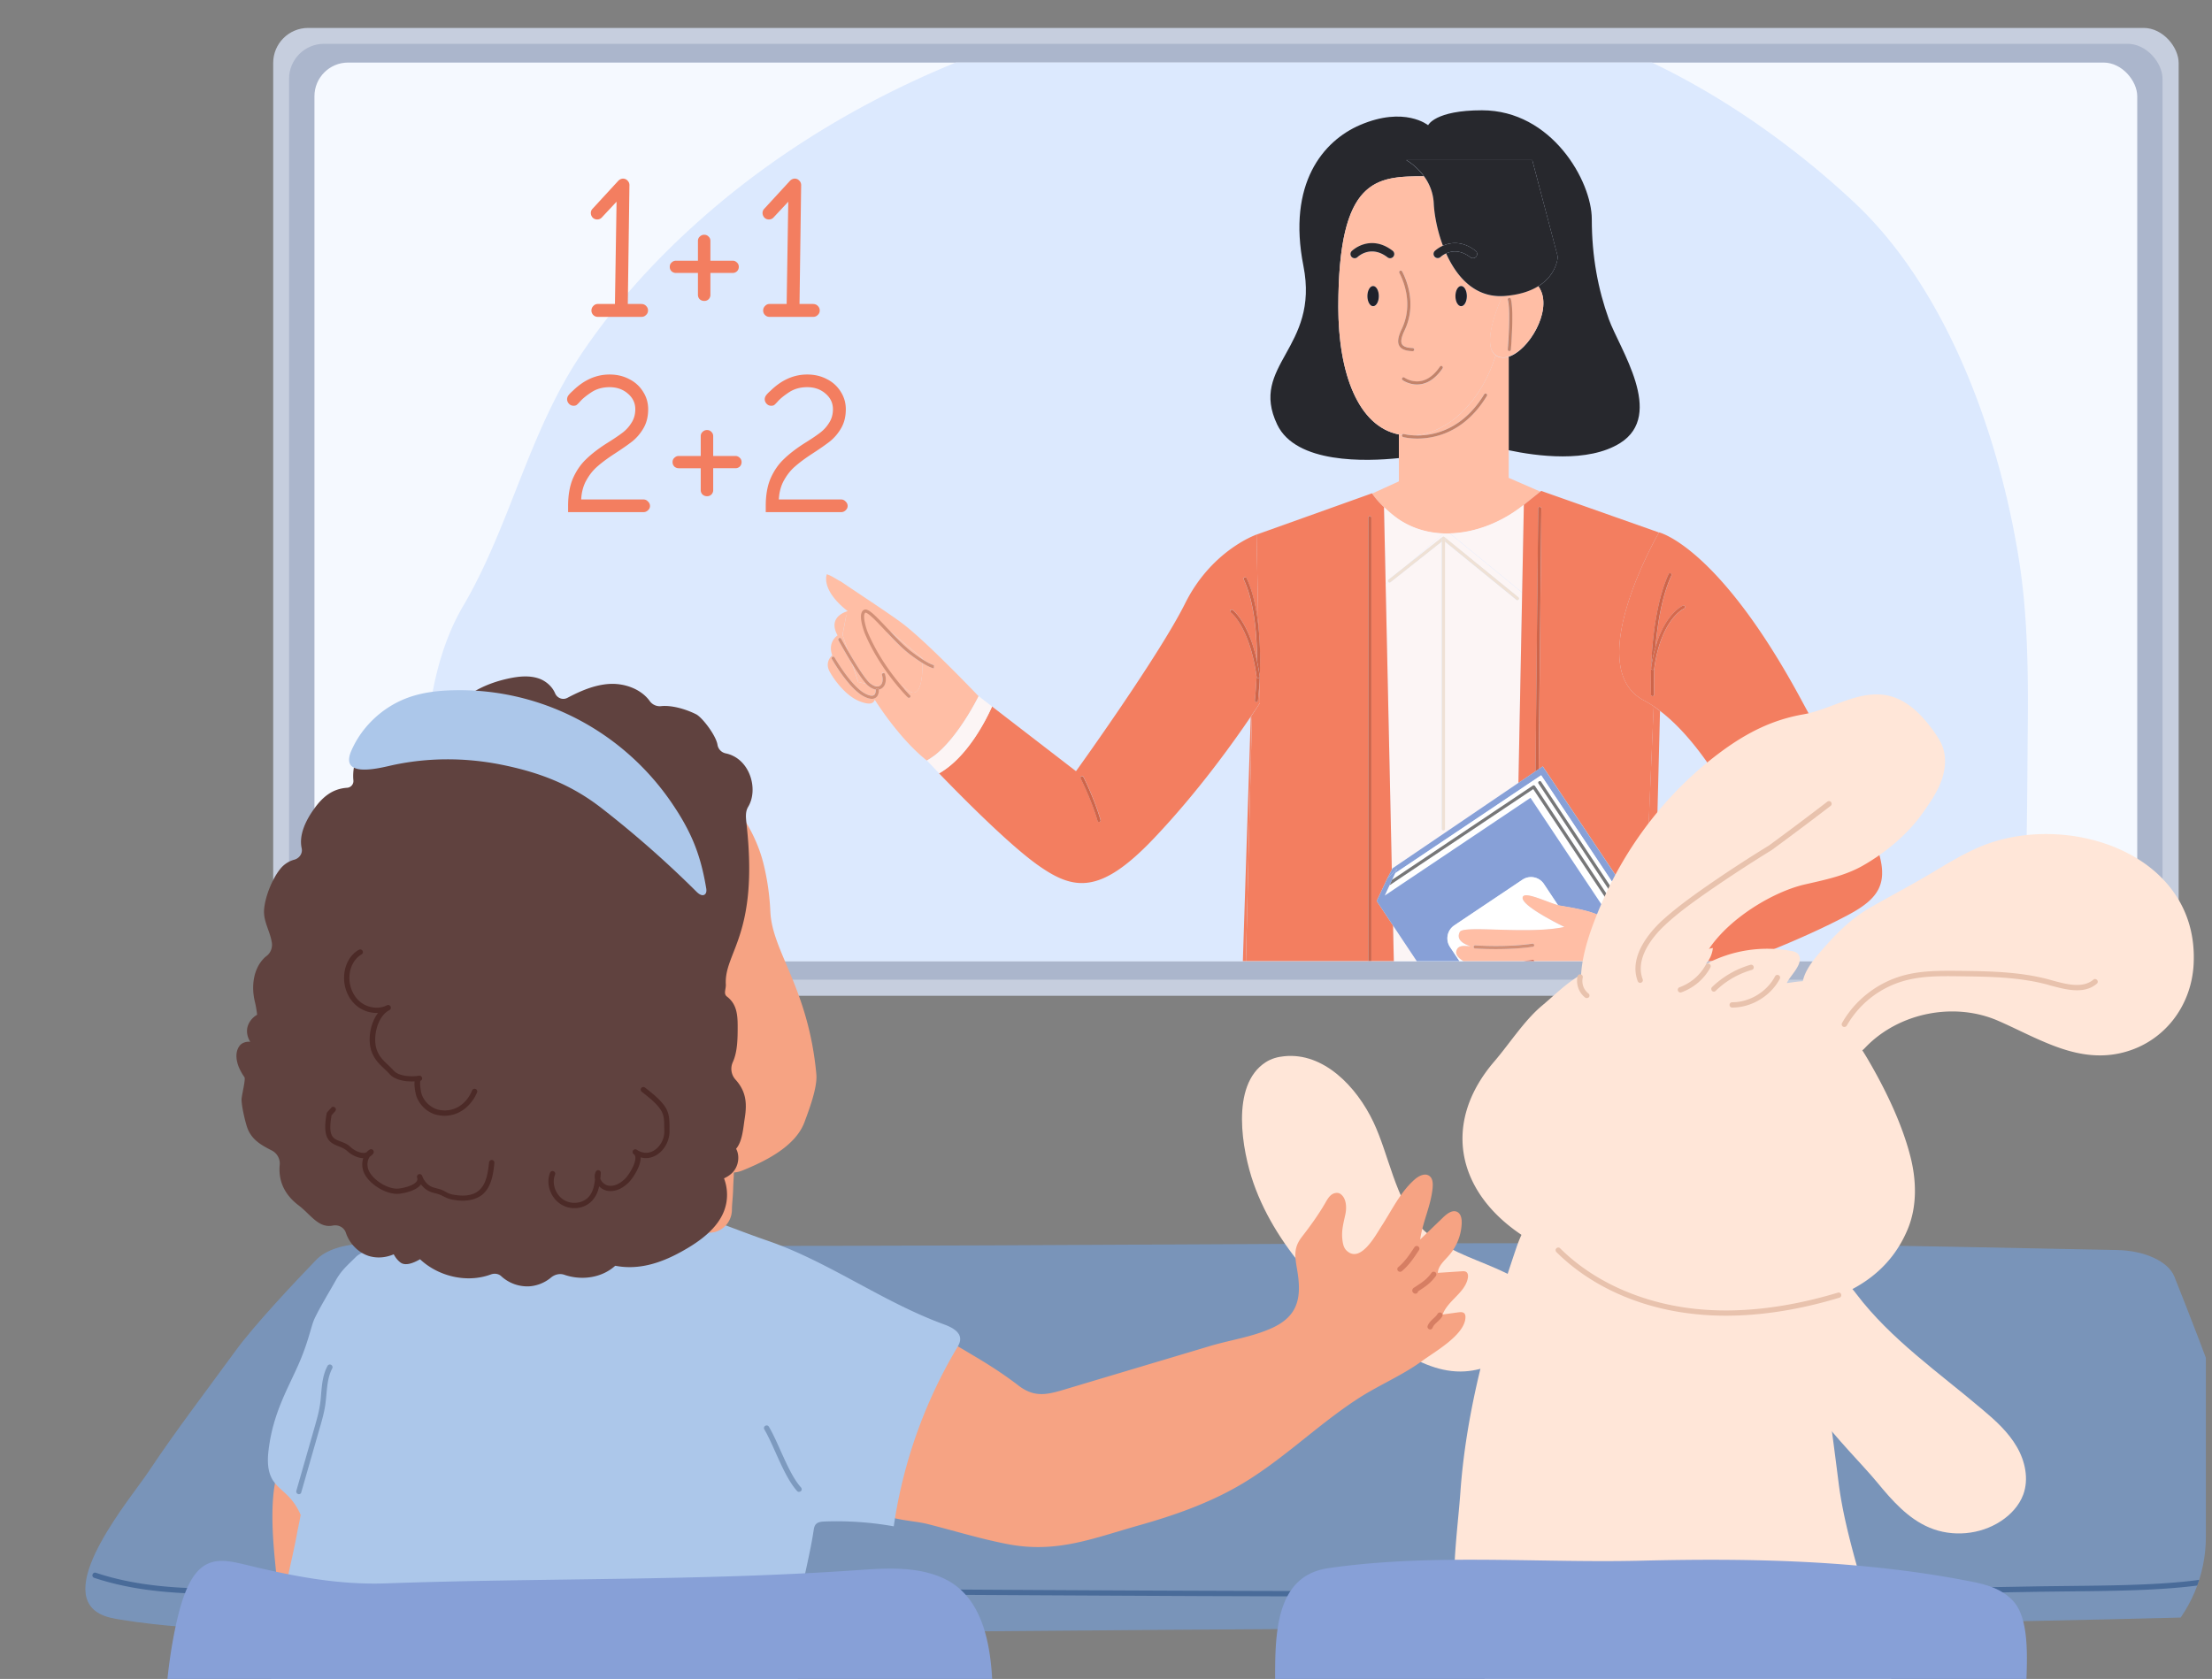 <svg width="245" height="186" fill="none" xmlns="http://www.w3.org/2000/svg"><rect width="100%" height="100%" fill="#808080" stroke="none"/><g clip-path="url(#a)"><circle cx="158.987" cy="61.557" r="47.752" fill="#fff"/><rect x="30.258" y="3.094" width="211.048" height="107.223" rx="3.877" fill="#C6CEDE"/><rect x="32.016" y="4.852" width="207.504" height="103.678" rx="3.877" fill="#ABB6CC"/><g clip-path="url(#b)"><rect x="34.828" y="6.93" width="201.892" height="99.543" rx="3.728" fill="#F5F9FF"/><path d="M194.269 13.493c-5.55-3.812-11.508-7.004-17.815-9.312-32.235-11.796-72.388-2.833-98.073 19.448-5.288 4.588-10.101 9.778-14.012 15.617-5.851 8.73-7.87 19.032-13.07 27.888-5.279 8.992-4.367 21.777-4.192 31.913.203 11.534.815 23.222 4.376 34.183 3.668 11.31 10.354 21.437 18.194 30.323 7.491 8.487 17.98 10.117 28.81 11.223a333.337 333.337 0 0 0 73.581-.67c5.259-.63 10.625-1.426 15.302-3.928 5.473-2.93 9.529-7.916 13.439-12.775 7.608-9.477 15.371-19.235 19.184-30.808 4.716-14.307 4.464-30.953 4.6-45.88.058-6.325 0-12.689-1.01-18.926-2.251-13.977-8.102-30.118-18.553-39.683a95.43 95.43 0 0 0-10.761-8.613Z" fill="#DCE9FE"/><g clip-path="url(#c)"><path d="M148.231 34.008c0-14.33 4.234-14.473 9.49-14.476-.883-1.209-1.979-1.803-1.979-1.803h13.969l2.824 10.715s-.057 1.965-2.158 3.269c.088.122.176.261.254.424 1.207 2.421-1.306 6.678-3.531 7.385v10.354c3.054.652 8.79 1.436 12.342-.79 5.022-3.151-.078-10.464-1.255-13.74-1.177-3.277-1.881-6.9-1.881-11.075 0-4.176-4.417-12.052-12.165-12.052-5.212 0-5.963 1.653-5.963 1.653s-2.611-2.142-7.553-.017c-4.062 1.749-8.063 6.474-6.257 15.614 1.806 9.14-6.051 10.976-2.905 17.566 2.08 4.359 9.842 4.094 13.478 3.714V48.13c-4.509-.89-6.71-6.766-6.71-14.123Z" fill="#27282D"/><path d="m166.484 32.803.007-.006h-.007v.007Z" fill="#D5694D"/><path d="m154.631 118.332-.2-7.656h-2.546v5.68a.173.173 0 1 1-.345 0v-5.68h-10.049a3.52 3.52 0 0 1-3.514-3.527l.686-27.938c-.043.064-.087.129-.131.197l-1.032 31.95 1.857.903 13.877 6.757c.629.305 1.41-.079 1.397-.686Z" fill="#F37E60"/><path d="M153.32 56.224c.014.01.024.023.041.037.575.546 1.211 1.066 1.755 1.412 1.461.927 3.095 1.375 4.759 1.436.237.014.47.014.71 0 2.899-.078 5.855-1.287 8.192-3.17l.003-.004 1.83-1.47-3.507-1.528V39.523c-.382.123-.754.136-1.099.02a1.178 1.178 0 0 1-.345-.176c-1.56 5.025-5.151 8.583-9 8.865a7.964 7.964 0 0 0 1.961-.16c1.62-.336 3.937-1.375 5.767-4.397a.172.172 0 1 1 .294.18c-.835 1.382-1.843 2.482-2.993 3.27a8.25 8.25 0 0 1-3.017 1.286 8.384 8.384 0 0 1-1.684.174c-.937 0-1.546-.16-1.583-.17a.174.174 0 0 1-.122-.214c0-.003.003-.01.007-.014a5.667 5.667 0 0 1-.349-.057v5.197l-2.956 1.348c.247.387.64.85 1.093 1.307l.243.242Z" fill="#FFBEA5"/><path d="M166.326 33.003s.057-.072.155-.187v-.007c-3.148.153-5.137-2.135-6.304-4.726-.375.17-.602.38-.626.404a.454.454 0 0 1-.321.133.466.466 0 0 1-.325-.794c.017-.018.355-.344.917-.595-.653-1.735-.957-3.504-1.015-4.695-.061-1.246-.531-2.244-1.082-3.005-5.256 0-9.491.146-9.491 14.477 0 7.357 2.206 13.233 6.711 14.123.115.024.23.04.348.058a.17.17 0 0 1 .206-.109c.011.003.454.119 1.164.15 3.849-.282 7.441-3.84 9-8.865-1.718-1.232.663-6.362.663-6.362Zm-4.482-1.304c.349 0 .633.5.633 1.117 0 .618-.284 1.117-.633 1.117-.348 0-.632-.5-.632-1.117 0-.618.284-1.117.632-1.117Zm-9.751 2.234c-.348 0-.632-.5-.632-1.117 0-.618.284-1.117.632-1.117.349 0 .633.5.633 1.117 0 .618-.284 1.117-.633 1.117Zm2.243-5.497a.458.458 0 0 1-.646.085c-1.84-1.419-3.264-.091-3.321-.034a.457.457 0 0 1-.322.133.47.47 0 0 1-.331-.14.466.466 0 0 1 .007-.655c.02-.02.52-.506 1.329-.747.747-.224 1.907-.281 3.199.713.2.15.237.442.085.645Zm.663 9.88c-.24-.4-.159-.995.26-1.87 1.285-2.686.247-5.246-.26-6.224a.175.175 0 0 1 .074-.234.174.174 0 0 1 .234.075c.531 1.021 1.616 3.707.267 6.532-.359.75-.45 1.252-.278 1.541.153.255.538.387 1.177.414a.173.173 0 0 1-.006.346h-.007c-.778-.03-1.241-.213-1.461-.58Zm4.779 2.509c-.687 1.008-1.485 1.595-2.368 1.748a2.75 2.75 0 0 1-.463.041 2.884 2.884 0 0 1-1.593-.485.17.17 0 0 1-.037-.241.17.17 0 0 1 .24-.038c.013.01.795.56 1.799.384.788-.14 1.505-.676 2.134-1.603a.174.174 0 0 1 .241-.044c.081.048.101.156.047.238Z" fill="#FFBEA5"/><path d="M170.631 32.112a3.023 3.023 0 0 0-.253-.425c-.849.527-2.036.948-3.687 1.083-.071.007-.142.01-.213.014l-.007.007a3.81 3.81 0 0 0-.155.187s-2.381 5.13-.66 6.362c.102.071.217.132.345.176.345.116.717.099 1.099-.02 2.226-.703 4.739-4.96 3.531-7.384Zm-3.301 6.603a.172.172 0 0 1-.172.16h-.014a.175.175 0 0 1-.159-.187c.004-.044.345-4.278.007-5.493a.173.173 0 0 1 .332-.095c.358 1.276.023 5.439.006 5.615Z" fill="#FFBEA5"/><path d="m168.175 86.737.412-21.086-8.009-6.55c-.24.014-.473.014-.71 0-.677.588-2.239 1.953-3.822 3.341l3.717-2.943c.003 0 .003-.004.007-.004.003-.003.007-.006.01-.006l.017-.01c.003-.004.007-.004.013-.007.007-.004.014-.004.021-.007.003 0 .006-.004.01-.004.01-.003.02-.003.027-.003h.003c.01 0 .021 0 .031.003.003 0 .006.004.01.004.007.003.013.003.02.007.004 0 .007.003.01.006l.017.01.01.007c.004 0 .004.004.007.004l8.192 6.678a.175.175 0 0 1-.22.271l-7.911-6.447v31.825a.174.174 0 0 1-.172.173.174.174 0 0 1-.173-.173V59.991l-5.682 4.502a.173.173 0 0 1-.244-.027l-.01-.017-.287.251.686 31.652.078-.15 13.942-9.465ZM154.305 102.516l.176 8.137h5.242l-5.418-8.137ZM168.772 55.906l-.006.004.006-.004ZM153.32 56.219l.039.035c-.013-.013-.026-.026-.039-.035Z" fill="#FCF5F5"/><path d="m153.809 64.207 2.245-1.778c1.583-1.386 3.149-2.75 3.822-3.341-1.664-.061-3.297-.51-4.758-1.436-.545-.347-1.181-.866-1.756-1.413-.013-.013-.027-.023-.04-.037a7.5 7.5 0 0 1-.024-.024l.183 8.505.287-.252a.17.17 0 0 1 .041-.224ZM168.592 65.63l.189-9.724-.003.004c-2.337 1.884-5.293 3.093-8.192 3.17l8.006 6.55Z" fill="#FCF5F5"/><path d="m183.331 99.768.532-21.009a17.406 17.406 0 0 0-.707-.509l-.119 2.784-.818 19.199c.243-.102.527-.218.839-.353.087-.03.179-.072.273-.112Z" fill="#F37E60"/><path d="M159.818 27.218c.125-.058.264-.109.412-.153.748-.224 1.908-.282 3.2.713a.462.462 0 0 1-.561.734c-1.13-.87-2.101-.707-2.696-.438 1.163 2.59 3.156 4.878 6.304 4.725h.007c.071-.003.139-.006.213-.013 1.651-.136 2.838-.553 3.687-1.083 2.1-1.304 2.158-3.27 2.158-3.27l-2.831-10.714h-13.969s1.096.594 1.979 1.802a5.494 5.494 0 0 1 1.082 3.005c.054 1.188.362 2.957 1.015 4.692Z" fill="#27282D"/><path d="m168.782 55.924-.19 9.723-.412 21.087 1.897-1.287.298-29.126c0-.095.078-.173.172-.173h.004c.094 0 .172.078.172.177l-.294 28.885.45-.306 10.491 15.671c.176-.071.47-.186.859-.346l.819-19.199.118-2.784a13.03 13.03 0 0 0-1.109-.668c-6.846-3.64 1.414-18.103 1.694-18.588l-.703-.248-11.926-4.21-.416-.15-.088.072-1.836 1.47ZM139.378 69.393c.125 1.185.176 2.332.182 3.32.007.819-.01 1.582-.04 2.255v.01c-.007.176-.017.35-.024.513l.048 2.393s-.308.485-.873 1.327l-.687 27.938a3.52 3.52 0 0 0 3.515 3.527h10.048V57.351c0-.095.078-.173.173-.173.094 0 .172.078.172.173v53.322h2.577l-.176-8.138-1.812-2.723.003-.003.774-1.643a.176.176 0 0 1 .044-.092l.332-.706.024-.051.017-.037.483-.93-.686-31.652-.183-8.505c-.074-.071-.146-.146-.22-.217-.45-.458-.842-.92-1.092-1.307l-.014-.02-3.629 1.3-9.176 3.28v.006a.046.046 0 0 0 .014-.007l.206 10.165Z" fill="#F37E60"/><path d="M170.716 56.333a.176.176 0 0 0-.172-.177h-.004a.174.174 0 0 0-.172.173l-.298 29.126.349-.237.297-28.885Z" fill="#CE654A"/><path d="m154.761 96.225-.24.516.768-.516 15.402-10.33 9.981 14.995a9.42 9.42 0 0 0 .497-.238l.19-.074-10.492-15.672-.45.306-.348.237-1.898 1.287-13.938 9.465-.077.15-.484.93 1.089-1.056Z" fill="#87A0D7"/><path d="m153.655 97.313-.022.045.022-.046ZM169.78 87.034c.037-.027.084-.034.128-.027a.18.18 0 0 1 .112.074l9.46 14.256c.149-.048.304-.099.46-.156l-9.531-14.378a.173.173 0 1 1 .287-.194l9.555 14.412a.18.18 0 0 1 .017.034c.138-.054.277-.112.416-.173l-9.981-15L155.3 96.215l-.768.516-.344.743 15.592-10.44Z" fill="#fff"/><path d="m169.826 87.422-15.927 10.66-.524 1.127 16.147-10.83 8.834 13.271c.22-.051.487-.118.778-.203l-9.308-14.025Z" fill="#fff"/><path d="m153.266 98.153.043-.09a.187.187 0 0 0-.043.09Z" fill="#D5694D"/><path d="m169.822 87.415 9.308 14.025c.111-.034.226-.068.345-.106l-9.46-14.255a.185.185 0 0 0-.112-.075.158.158 0 0 0-.128.027l-15.596 10.44-.281.604 15.924-10.66ZM170.693 86.608a.173.173 0 0 0-.24-.047.171.171 0 0 0-.048.24l9.531 14.379c.109-.041.217-.082.328-.126-.003-.014-.01-.024-.017-.034l-9.554-14.412Z" fill="#777"/><path d="M183.452 109.335c-.68.122-1.292.2-1.816.227 0 0-5.101 2.088-12.281 1.575-7.181-.512-8.043-1.575-7.827-2.166.153-.414.734-.322.734-.322s-1.008-.506-1.058-1.294c-.024-.37.294-.523.639-.577l-1.241-1.867a1.726 1.726 0 0 1 .473-2.39l7.546-5.062a1.712 1.712 0 0 1 2.381.475l1.566 2.356c.088.024.166.041.24.054 1.137.197 4.001.618 4.867 1.454 0 0 .261-.041.673-.136l-8.834-13.271-16.147 10.83.524-1.127.281-.605.345-.743.24-.516-1.079 1.052-.017.038-.023.05-.332.707-.044.091-.774 1.643-.004.004 1.813 2.723 5.419 8.138 8.699 13.07 13.207-8.178 4.194-2.597.041-.024-2.405-3.612Z" fill="#87A0D7"/><path d="M162.645 106.768s-1.529-.601-1.332-1.389c.196-.788 1.058-.513 1.569-.55 0 0-1.786-.435-1.184-1.575.406-.774 7.62.315 11.584-.55 0 0-4.589-2.207-4.63-3.192-.037-.923 2.645.435 3.92.774l-1.566-2.356a1.712 1.712 0 0 0-2.381-.475l-7.549 5.059a1.727 1.727 0 0 0-.474 2.39l1.242 1.867c.385-.061.801-.003.801-.003Z" fill="#fff"/><path d="M181.169 100.639a10.21 10.21 0 0 1-.914.411c-.111.044-.219.084-.328.125a9.263 9.263 0 0 1-.46.156 15.077 15.077 0 0 1-1.123.309c-.412.095-.673.136-.673.136-.862-.832-3.727-1.256-4.867-1.453a2.873 2.873 0 0 1-.24-.054c-1.275-.34-3.957-1.694-3.92-.774.041.984 4.63 3.191 4.63 3.191-3.964.866-11.178-.224-11.584.55-.598 1.141 1.184 1.575 1.184 1.575-.511.041-1.373-.237-1.569.55-.196.788 1.332 1.389 1.332 1.389s-.416-.058-.801.003c-.342.055-.663.207-.639.577.05.788 1.058 1.294 1.058 1.294s-.585-.092-.734.322c-.216.591.646 1.654 7.827 2.166 7.18.513 12.281-1.575 12.281-1.575l-.46-8.898Zm-17.767 4.084c.034.003 3.409.238 6.328-.19a.172.172 0 0 1 .196.146.173.173 0 0 1-.145.197c-1.407.207-2.916.261-4.113.261-1.323 0-2.273-.068-2.29-.068a.171.171 0 0 1-.159-.186.17.17 0 0 1 .183-.16Zm-.247 1.969c.04 0 3.923.065 6.575-.356a.172.172 0 0 1 .196.146.173.173 0 0 1-.145.197c-2.06.325-4.847.366-6.044.366-.362 0-.579-.003-.586-.003a.172.172 0 0 1-.169-.177c0-.098.078-.173.173-.173Zm6 2.047a.175.175 0 0 1 .183.163.175.175 0 0 1-.163.184c-.409.027-.859.037-1.322.037-2.314 0-4.999-.272-5.033-.275a.174.174 0 0 1-.156-.19.177.177 0 0 1 .19-.156c.044.006 3.883.394 6.301.237Z" fill="#FFBEA5"/><path d="M182.05 77.578a13.03 13.03 0 0 1 1.816 1.178c6.01 4.593 10.215 14.656 10.215 14.656-1.431.88-2.199 2.129-5.811 4.017a72.85 72.85 0 0 1-4.935 2.335l-.274.12.619 9.407c.186-.034.379-.075.575-.116.119-.023.24-.051.362-.078a39.012 39.012 0 0 0 2.097-.533c5.615-1.565 13.285-4.675 18.122-7.279 6.592-3.544 3.846-6.77-5.34-23.782-9.183-17.022-15.745-18.526-15.745-18.526s-.003.003-.006.013c-.281.486-8.537 14.948-1.695 18.588Zm19.847 14.082a.174.174 0 0 1 .166.18.174.174 0 0 1-.18.167c-3.294-.153-7.025 1.504-7.062 1.52a.173.173 0 0 1-.071.014.175.175 0 0 1-.159-.102c-.04-.088 0-.19.088-.23.034-.014 3.839-1.705 7.218-1.549Zm-7.448.836c.017-.024.409-.564 1.258-1.189.782-.57 2.114-1.32 4.032-1.653a.174.174 0 0 1 .058.343c-1.844.319-3.122 1.035-3.873 1.582-.812.59-1.194 1.114-1.197 1.12a.173.173 0 0 1-.244.038.18.18 0 0 1-.034-.241Zm-9.399-28.98c.088.04.125.142.085.23-1.089 2.357-1.563 5.528-1.769 7.935.456-1.586 1.058-2.625 1.552-3.266.775-1.012 1.454-1.304 1.485-1.318a.173.173 0 1 1 .135.32c-.007.003-.642.281-1.363 1.232-.669.88-1.549 2.533-1.948 5.398-.061 1.704-.014 2.879-.014 2.896a.173.173 0 0 1-.165.18h-.007a.174.174 0 0 1-.172-.166c0-.02-.082-2.13.115-4.815.182-2.481.652-5.978 1.836-8.545a.173.173 0 0 1 .23-.081Z" fill="#F37E60"/><path d="m181.188 100.649.466 8.902a13.586 13.586 0 0 0 1.816-.228l.22-.04-.619-9.408c-.311.132-.591.251-.838.353-.386.16-.68.278-.859.346l-.186.075Z" fill="#FCF5F5"/><path d="M182.977 72.139c-.2 2.682-.115 4.79-.115 4.814a.172.172 0 0 0 .172.166h.007a.174.174 0 0 0 .166-.18c0-.017-.048-1.188.013-2.896v.01a.171.171 0 0 1-.172.15h-.024a.178.178 0 0 1-.149-.197c.122-.886.291-1.657.484-2.332.206-2.407.68-5.578 1.769-7.935a.173.173 0 0 0-.085-.23.172.172 0 0 0-.23.084c-1.184 2.567-1.65 6.064-1.836 8.546Z" fill="#CE654A"/><path d="M183.025 74.201h.024a.177.177 0 0 0 .172-.15v-.01c.399-2.865 1.279-4.515 1.948-5.397.721-.951 1.356-1.233 1.363-1.233a.173.173 0 1 0-.135-.32c-.027.015-.71.306-1.485 1.318-.494.642-1.096 1.68-1.552 3.266a16.807 16.807 0 0 0-.484 2.333c-.01.091.054.18.149.193Z" fill="#D5694D"/><path d="M163.382 105.077c.016 0 .963.068 2.289.068 1.201 0 2.709-.054 4.113-.261a.172.172 0 0 0 .145-.197.172.172 0 0 0-.196-.146c-2.919.431-6.294.193-6.328.19a.174.174 0 0 0-.186.16.177.177 0 0 0 .163.186Z" fill="#D29077"/><path d="M163.161 107.044c.011 0 .227.003.586.003 1.197 0 3.984-.037 6.044-.366a.175.175 0 0 0 .145-.197.172.172 0 0 0-.196-.146c-2.652.421-6.535.36-6.572.356h-.003a.171.171 0 0 0-.173.17.175.175 0 0 0 .169.18ZM194.585 93.438a.17.17 0 0 0 .159.102.179.179 0 0 0 .071-.014c.037-.017 3.768-1.674 7.062-1.521a.171.171 0 0 0 .179-.166.172.172 0 0 0-.166-.18c-3.375-.157-7.18 1.534-7.221 1.551-.084.038-.121.143-.084.228ZM194.485 92.733a.173.173 0 0 0 .243-.037c.004-.007.386-.53 1.198-1.12.747-.547 2.029-1.264 3.872-1.583a.173.173 0 0 0 .142-.2.175.175 0 0 0-.199-.143c-1.918.333-3.251 1.083-4.032 1.654-.852.624-1.245 1.164-1.258 1.188a.167.167 0 0 0 .034.241Z" fill="#D5694D"/><path d="M108.388 77.13c0-.004 0-.004 0 0 0 0-5.76-6.068-8.506-8.115-1.532-1.144-5.212-3.541-6.724-4.58l.734 4.035c.443-.04-.145 1.071 1.153 2.45.129.135 3.48-1.06 3.616-.92 1.64 1.378 3.49 2.912 3.49 2.912s.004.045.007.12c.947.607 1.282.648 1.289.648h-.007l-.01.346c-.048 0-.372-.03-1.262-.577.017 1.25-.101 4.166-1.627 3.008-.531-.404-1.106-1.005-1.67-1.694 1.045 1.388 1.894 2.224 1.911 2.237a.173.173 0 0 1 .003.245.177.177 0 0 1-.125.054.184.184 0 0 1-.122-.048c-.02-.02-1.993-4.634-3.326-6.566l-1.269-.252c-.334.272-1.269-.395-.545 1.09-.996-.122 1.09 2.454 2.404 3.033a.172.172 0 0 1 .213.122c.193.693.05 1.297-.369 1.572a.87.87 0 0 1-.325.129.058.058 0 0 1 .004.024c.003.027.047.631-.362.896a.737.737 0 0 1-.416.115c-.264 0-.588-.105-.964-.312-1.623-.9-3.385-3.972-3.46-4.105a.173.173 0 0 1 .064-.237.172.172 0 0 1 .237.064c.017.03 1.79 3.12 3.332 3.972.476.265.832.336 1.024.21.197-.125.213-.457.207-.576 0-.017 0-.034.003-.051-.264-.041-.548-.18-.835-.414a2.036 2.036 0 0 1-.22-.21l-.89-.205-.656-1.996a61.614 61.614 0 0 1-1.532-2.634.17.17 0 0 1 .068-.235.168.168 0 0 1 .233.068c.007.014.308.564.734 1.294l-.572-1.732.442-2.336s-.093.08.13.49l-.734-4.034c-.528-.261-1.022-.641-1.577-.818 0 0-.75 1.686 2.311 4.09 0 0-2.31.545-1.123 2.686 0 0-1.136.71-.589 2.207 0 0-.903.71-.273 1.83.625 1.117 1.924 2.76 3.375 3.29 1.218.445 1.471.139 1.61-.197 0 0 2.628 4.254 5.767 6.736 0 0 .392-.241.97-.656 2.608-2.094 4.715-6.386 4.759-6.474Z" fill="#FFBEA5"/><path d="m97.184 76.028-.426-.098a.87.87 0 0 0 .426.098Z" fill="#FFBEA5"/><path d="m139.548 77.868-.047-2.394a34.344 34.344 0 0 1-.173 2.136.172.172 0 0 1-.172.152h-.02a.175.175 0 0 1-.153-.193c.004-.014.129-1.063.193-2.614-.399-2.873-1.153-4.655-1.718-5.643-.609-1.07-1.133-1.466-1.136-1.47a.174.174 0 0 1-.038-.24.17.17 0 0 1 .24-.038c.024.017.572.428 1.215 1.548.463.805 1.045 2.115 1.474 4.087V72.7c-.023-2.492-.294-5.992-1.457-8.504a.172.172 0 0 1 .084-.231.171.171 0 0 1 .23.085c.724 1.565 1.11 3.493 1.306 5.33l-.2-10.161-.013.006c-.301.11-5.05 1.895-7.898 7.619-2.946 5.904-12.088 18.591-12.088 18.591l-9.304-7.17c-.663 1.494-2.74 5.629-5.865 7.408 2.462 2.55 7.698 7.852 10.921 10.147 3.988 2.832 6.91 3.324 12.839-2.906 4.955-5.204 8.976-10.874 10.766-13.522.043-.068.091-.132.131-.197.579-.842.883-1.327.883-1.327ZM121.785 91.05c-.017.003-.034.006-.048.006a.169.169 0 0 1-.165-.125c-.694-2.38-1.861-4.672-1.871-4.696a.173.173 0 1 1 .308-.16c.01.025 1.194 2.347 1.894 4.757a.175.175 0 0 1-.118.218Z" fill="#F37E60"/><path d="M100.976 72.211c.471.353.86.625 1.177.829l-.006-.12s-1.85-1.534-3.49-2.912c.764.808 1.586 1.65 2.319 2.203ZM98.02 69.836c-.534-.567-1.038-1.107-1.444-1.473-.585-.533-.727-.49-.73-.486-.318.19-.044 1.382.24 2.126.798 1.9 1.87 3.55 2.79 4.773.565.69 1.14 1.29 1.671 1.694 1.525 1.158 1.644-1.759 1.627-3.008a17.701 17.701 0 0 1-1.397-.968c-.886-.668-1.877-1.724-2.757-2.658ZM93.767 67.984l-.439 2.335.572 1.732c.754 1.303 1.904 3.18 2.479 3.65.132.108.264.19.385.247l.427.099a.521.521 0 0 0 .27-.085c.284-.187.372-.656.227-1.189a.176.176 0 0 1 .081-.197 2.959 2.959 0 0 0-.102-.145c-.72-.978-2.783-4.71-3.625-6.247-.227-.411-.275-.2-.275-.2ZM95.062 75.554l.89.204c-.426-.458-1.005-1.327-1.546-2.203l.656 2Z" fill="#FFBEA5"/><path d="m109.886 78.27-1.485-1.145c-.044.088-2.151 4.38-4.758 6.474a6.513 6.513 0 0 1-.971.655s.517.55 1.349 1.42c3.129-1.78 5.202-5.911 5.865-7.405Z" fill="#FCF5F5"/><path d="M139.529 74.929v.03c.03-.672.047-1.436.04-2.254a34.937 34.937 0 0 0-.183-3.32c-.196-1.84-.581-3.769-1.305-5.33a.172.172 0 0 0-.23-.085.173.173 0 0 0-.085.23c1.164 2.516 1.434 6.013 1.458 8.505 0 .17.004.336 0 .499.115.526.217 1.1.305 1.725ZM139.378 75.135h-.024a.176.176 0 0 1-.172-.15c0-.006 0-.01-.004-.016-.067 1.551-.193 2.6-.193 2.614a.176.176 0 0 0 .153.193h.02a.175.175 0 0 0 .172-.152c0-.014.102-.85.173-2.136.01-.163.017-.336.024-.513a.174.174 0 0 1-.149.16Z" fill="#CE654A"/><path d="M139.353 75.138h.024a.172.172 0 0 0 .148-.156v-.04a23.372 23.372 0 0 0-.304-1.725c-.426-1.97-1.011-3.283-1.475-4.088-.642-1.12-1.194-1.53-1.214-1.548a.168.168 0 0 0-.24.037.17.17 0 0 0 .037.242c.007.003.528.4 1.137 1.47.561.987 1.319 2.77 1.718 5.642 0 .007 0 .01.003.017.007.085.081.15.166.15Z" fill="#CE654A"/><path d="M95.45 69.067a7.812 7.812 0 0 0 .319 1.066c.632 1.51 1.437 2.865 2.205 3.979 1.333 1.928 2.554 3.13 2.574 3.15a.168.168 0 0 0 .122.048.169.169 0 0 0 .125-.055.173.173 0 0 0-.004-.244c-.017-.017-.862-.849-1.91-2.237-.92-1.222-1.993-2.873-2.79-4.774-.285-.747-.559-1.935-.241-2.125.007-.003.145-.044.73.486.406.37.91.906 1.445 1.473.876.93 1.87 1.99 2.753 2.655.571.434 1.031.743 1.397.967.886.547 1.214.578 1.261.578l.01-.347h.007c-.003 0-.338-.04-1.288-.648a19.674 19.674 0 0 1-1.177-.829c-.734-.553-1.556-1.395-2.32-2.203l-.393-.414c-1.299-1.379-2.009-2.112-2.456-2.068a.348.348 0 0 0-.152.048c-.318.197-.389.682-.216 1.494ZM97.69 74.778c.148.537.06 1.002-.227 1.189a.541.541 0 0 1-.271.085.91.91 0 0 1-.426-.099 1.925 1.925 0 0 1-.386-.248c-.578-.468-1.725-2.349-2.479-3.65-.423-.73-.724-1.28-.734-1.293a.17.17 0 0 0-.233-.068.171.171 0 0 0-.068.235c.05.095.754 1.374 1.532 2.634.541.876 1.12 1.742 1.546 2.203.078.085.152.157.22.21.284.232.571.371.835.415a.17.17 0 0 1 .152-.132.173.173 0 0 1 .183.132.892.892 0 0 0 .325-.129c.42-.275.561-.88.368-1.572a.177.177 0 0 0-.213-.122.204.204 0 0 0-.04.017.167.167 0 0 0-.085.194Z" fill="#D29077"/><path d="M97.152 76.252a.166.166 0 0 0-.152.133.13.13 0 0 0-.004.05c.01.12-.01.452-.206.578-.193.125-.548.054-1.025-.21-1.542-.853-3.314-3.942-3.331-3.973a.172.172 0 0 0-.237-.064.173.173 0 0 0-.064.237c.074.13 1.836 3.205 3.466 4.105.376.207.7.312.964.312a.73.73 0 0 0 .416-.115c.41-.265.362-.87.362-.897 0-.01-.003-.017-.003-.023-.024-.082-.098-.143-.186-.133Z" fill="#D29077"/><path d="M119.999 86.086a.173.173 0 1 0-.308.16c.01.024 1.177 2.315 1.871 4.695a.176.176 0 0 0 .165.126.173.173 0 0 0 .166-.22c-.7-2.411-1.881-4.737-1.894-4.76ZM151.892 57.353a.174.174 0 0 0-.173-.173.174.174 0 0 0-.172.173v59.002c0 .095.078.173.172.173a.174.174 0 0 0 .173-.173V57.353Z" fill="#CE654A"/><path d="M159.875 59.453c.01 0 .02 0 .03.003-.007-.003-.017-.003-.03-.003ZM159.914 59.469c.007.003.014.003.02.007a.043.043 0 0 0-.02-.007ZM159.812 59.46c.007-.004.014-.004.021-.007-.007.003-.014.007-.021.007ZM160.052 59.635v.363l7.911 6.447c.03.027.071.038.108.038.051 0 .102-.02.136-.065a.177.177 0 0 0-.024-.244l-8.192-6.678c-.003-.004-.003-.004-.007-.004a.185.185 0 0 1 .068.143ZM159.844 59.456c.009-.003.019-.003.025-.003-.009 0-.016 0-.025.003ZM159.781 59.479l.017-.01-.017.01ZM153.76 64.445c.003.007.007.01.01.018a.171.171 0 0 0 .243.027l5.683-4.502v-.357c0-.057.027-.108.071-.139-.004 0-.004.004-.007.004l-3.717 2.943-2.246 1.78a.177.177 0 0 0-.037.227Z" fill="#EFE1D5"/><path d="M159.703 59.63V91.82c0 .095.078.173.173.173a.174.174 0 0 0 .172-.173V59.63a.167.167 0 0 0-.071-.14c-.003-.003-.007-.006-.01-.006l-.017-.01c-.003-.004-.007-.004-.01-.007-.007-.004-.014-.004-.02-.007-.004 0-.007-.004-.011-.004-.01-.003-.02-.003-.03-.003h-.003c-.011 0-.021 0-.027.003-.004 0-.007.004-.011.004a.052.052 0 0 0-.02.007c-.003 0-.007.003-.013.007l-.017.01c-.004.003-.007.003-.01.006a.161.161 0 0 0-.075.14Z" fill="#EFE1D5"/><path d="M155.294 48.19c0 .003-.004.01-.007.013a.177.177 0 0 0 .122.214c.037.01.646.17 1.582.17.484 0 1.059-.045 1.685-.174a8.257 8.257 0 0 0 3.017-1.286c1.15-.788 2.158-1.888 2.993-3.27a.171.171 0 0 0-.058-.237.17.17 0 0 0-.236.057c-1.827 3.022-4.143 4.057-5.767 4.397a7.977 7.977 0 0 1-1.962.16 5.966 5.966 0 0 1-1.163-.15.165.165 0 0 0-.206.105ZM167.126 33a.173.173 0 0 0-.119.213c.342 1.215-.003 5.45-.007 5.493a.175.175 0 0 0 .159.187h.014a.172.172 0 0 0 .172-.16c.014-.176.352-4.338-.006-5.615a.172.172 0 0 0-.213-.119Z" fill="#C3836A"/><path d="M161.836 33.921c.348 0 .632-.499.632-1.117 0-.617-.284-1.117-.632-1.117-.349 0-.633.5-.633 1.117 0 .618.284 1.117.633 1.117ZM152.086 33.921c.349 0 .632-.5.632-1.117 0-.616-.283-1.117-.632-1.117-.35 0-.633.5-.633 1.117s.283 1.117.633 1.117Z" fill="#1F212B"/><path d="M159.728 40.57a.173.173 0 0 0-.24.044c-.632.923-1.349 1.463-2.134 1.602-1.005.177-1.786-.373-1.799-.383a.173.173 0 0 0-.241.037.173.173 0 0 0 .038.24c.03.025.679.486 1.593.486.148 0 .301-.013.463-.04.883-.153 1.681-.74 2.368-1.749a.174.174 0 0 0-.048-.237Z" fill="#C3836A"/><path d="M154.246 27.779c-1.289-.995-2.452-.937-3.2-.713a3.478 3.478 0 0 0-1.329.747.464.464 0 0 0 .325.794.46.46 0 0 0 .321-.132c.061-.058 1.482-1.385 3.322.034.203.156.49.119.646-.085a.458.458 0 0 0-.085-.645ZM162.872 28.512a.462.462 0 0 0 .562-.733c-1.289-.995-2.453-.937-3.2-.713a3.939 3.939 0 0 0-.413.153 3.379 3.379 0 0 0-.916.594.463.463 0 0 0 .646.662c.023-.024.25-.235.625-.404.596-.268 1.566-.431 2.696.441Z" fill="#27282D"/><path d="M156.461 38.904a.173.173 0 0 0 .007-.346c-.639-.024-1.025-.16-1.177-.414-.173-.289-.081-.791.277-1.541 1.353-2.828.264-5.51-.267-6.532a.173.173 0 1 0-.308.16c.507.977 1.546 3.537.261 6.222-.42.876-.501 1.47-.261 1.87.22.368.683.55 1.458.581h.01Z" fill="#C3836A"/></g><path d="M66.21 35.102a.677.677 0 0 1-.498-.204.677.677 0 0 1-.204-.498c0-.196.068-.362.204-.497a.644.644 0 0 1 .498-.227h1.9l.18-11.332-1.628 1.742a.669.669 0 0 1-.52.226.677.677 0 0 1-.498-.204.755.755 0 0 1-.203-.52c0-.18.067-.34.203-.475l2.85-3.099a.86.86 0 0 1 .227-.158.713.713 0 0 1 .27-.068c.212 0 .385.075.521.226a.677.677 0 0 1 .204.498l-.181 13.164h1.493c.226 0 .407.076.543.227a.677.677 0 0 1 .203.497.644.644 0 0 1-.226.498.651.651 0 0 1-.475.204H66.21Zm11.796-1.765a.723.723 0 0 1-.498-.18.677.677 0 0 1-.204-.498v-2.42h-2.42a.723.723 0 0 1-.498-.182.677.677 0 0 1-.203-.497c0-.196.068-.355.203-.475a.677.677 0 0 1 .498-.204h2.42v-2.194c0-.196.068-.354.204-.475a.677.677 0 0 1 .498-.203c.195 0 .354.067.475.203.135.12.203.28.203.475v2.194h2.466c.18 0 .339.068.475.204.135.12.203.279.203.475a.677.677 0 0 1-.203.497.693.693 0 0 1-.475.181h-2.466v2.42a.677.677 0 0 1-.203.498.643.643 0 0 1-.475.181Zm7.223 1.765a.677.677 0 0 1-.498-.204.677.677 0 0 1-.203-.498c0-.196.067-.362.203-.497a.644.644 0 0 1 .498-.227h1.9l.18-11.332-1.628 1.742a.669.669 0 0 1-.52.226.677.677 0 0 1-.498-.204.755.755 0 0 1-.203-.52c0-.18.068-.34.203-.475l2.85-3.099a.86.86 0 0 1 .227-.158.713.713 0 0 1 .27-.068c.212 0 .385.075.521.226a.677.677 0 0 1 .204.498l-.181 13.164h1.493c.226 0 .407.076.543.227a.677.677 0 0 1 .203.497.644.644 0 0 1-.226.498.651.651 0 0 1-.475.204h-4.863ZM62.923 56.056c0-1.207.181-2.232.543-3.076.377-.845.86-1.546 1.448-2.104.588-.573 1.327-1.146 2.217-1.72.799-.497 1.394-.896 1.787-1.198a3.975 3.975 0 0 0 1.017-1.108c.287-.438.43-.943.43-1.516 0-.694-.279-1.274-.837-1.742-.543-.467-1.214-.7-2.013-.7-.769 0-1.44.188-2.013.565-.573.377-.995.724-1.267 1.04-.15.166-.271.287-.362.362-.075.06-.188.09-.339.09a.669.669 0 0 1-.52-.226.728.728 0 0 1-.204-.497.73.73 0 0 1 .136-.407c.09-.136.264-.317.52-.543 1.222-1.192 2.571-1.787 4.05-1.787.813 0 1.545.173 2.193.52a3.732 3.732 0 0 1 1.516 1.38c.377.588.565 1.236.565 1.945 0 .814-.173 1.516-.52 2.104a5.197 5.197 0 0 1-1.221 1.447c-.483.377-1.154.845-2.014 1.403-.739.482-1.35.935-1.832 1.357-.482.407-.897.92-1.244 1.538-.347.603-.543 1.32-.588 2.149h6.899c.196 0 .362.075.498.226.15.136.226.302.226.498 0 .18-.076.34-.226.475a.677.677 0 0 1-.498.203h-8.347v-.678Zm15.392-1.086a.722.722 0 0 1-.498-.18.677.677 0 0 1-.204-.498v-2.42h-2.42a.722.722 0 0 1-.498-.182.677.677 0 0 1-.203-.497c0-.196.068-.355.203-.475a.677.677 0 0 1 .498-.204h2.42V48.32c0-.196.068-.355.204-.475a.677.677 0 0 1 .498-.204c.196 0 .354.068.475.204.135.12.203.279.203.475v2.194h2.466c.18 0 .339.068.475.204.135.12.203.279.203.475a.677.677 0 0 1-.203.497.692.692 0 0 1-.475.181h-2.466v2.42a.677.677 0 0 1-.203.498.642.642 0 0 1-.475.181Zm6.499 1.086c0-1.207.18-2.232.543-3.076.377-.845.86-1.546 1.448-2.104.588-.573 1.326-1.146 2.216-1.72.8-.497 1.395-.896 1.787-1.198a3.973 3.973 0 0 0 1.018-1.108c.287-.438.43-.943.43-1.516 0-.694-.28-1.274-.837-1.742-.543-.467-1.214-.7-2.013-.7-.77 0-1.44.188-2.013.565-.573.377-.996.724-1.267 1.04-.15.166-.272.287-.362.362-.075.06-.188.09-.34.09a.669.669 0 0 1-.52-.226.728.728 0 0 1-.203-.497.73.73 0 0 1 .136-.407c.09-.136.263-.317.52-.543 1.221-1.192 2.57-1.787 4.049-1.787.814 0 1.545.173 2.194.52a3.732 3.732 0 0 1 1.515 1.38c.377.588.566 1.236.566 1.945 0 .814-.174 1.516-.52 2.104a5.198 5.198 0 0 1-1.222 1.447c-.482.377-1.153.845-2.013 1.403-.739.482-1.35.935-1.832 1.357-.483.407-.897.92-1.244 1.538-.347.603-.543 1.32-.588 2.149h6.899c.196 0 .361.075.497.226.151.136.226.302.226.498 0 .18-.075.34-.226.475a.677.677 0 0 1-.497.203h-8.347v-.678Z" fill="#F37E60"/></g><path d="M26.105 149.623c2.047-2.809 6.461-7.504 8.909-10.045 1.043-1.097 3.09-1.766 5.31-1.766 4.334.013 11.517.053 15.302.08 47.913.468 95.733-.495 143.633-.04 8.373.08 26.364.441 35.246.629 3.063.067 5.658 1.27 6.326 2.942 2.796 6.996 9.832 25.134 11.357 33.494.08.428 0 4.013-10.072 4.267-45.64 1.177-84.43 1.097-130.123 1.512-15.663.133-31.34.281-47.003.227-7.906-.027-15.824-.094-23.73-.227-9.242-.161-18.74.214-27.848-1.258-.83-.133-1.673-.281-2.382-.669-5.082-2.755 3.585-12.961 5.418-15.73 3.036-4.561 6.407-8.962 9.657-13.416Z" fill="#7994B9"/><path d="M158.979 176.871c-9.216 0-17.87-.026-25.762-.053a25345.25 25345.25 0 0 1-35.834-.187c-4.669-.027-9.417-.081-14.018-.134l-3.639-.04c-2.167-.027-4.387.026-6.527.08-2.85.067-5.779.134-8.721.027-9.364-.335-18.874-.335-27.823-.295-1.966.014-4.013.081-6.006.148-6.821.24-13.87.494-20.21-1.619a.289.289 0 0 1-.188-.374.29.29 0 0 1 .374-.188c6.234 2.087 13.23 1.833 19.998 1.592 1.993-.067 4.053-.147 6.019-.147 8.948-.04 18.472-.054 27.849.294 2.916.107 5.845.04 8.68-.027 2.141-.053 4.361-.107 6.555-.08l3.639.04c4.588.054 9.35.107 14.018.134 11.383.067 23.528.147 35.834.187 25.441.094 58.989.134 92.857-.495l3.411-.04c7.718-.08 17.322-.174 20.559-2.688a.296.296 0 0 1 .414.053c.094.134.081.308-.053.415-3.398 2.648-13.109 2.742-20.92 2.822l-3.411.04c-23.368.428-46.589.535-67.095.535Z" fill="#496B99"/><path d="M207.946 164.26c1.632 1.98 3.398 3.987 5.765 4.976 2.542 1.07 5.605.79 7.906-.722 1.083-.709 2.019-1.712 2.474-2.929.642-1.739.214-3.732-.722-5.324-.936-1.605-2.327-2.876-3.745-4.066-4.842-4.12-10.193-7.799-14.032-12.868-.254-.335-.508-.682-.869-.896-1.017-.616-2.301.093-3.277.776-1.378.963-2.836 2.033-3.344 3.638-1.927 5.912 6.554 13.416 9.844 17.415Z" fill="#FFE6D8"/><path d="M200.931 144.903c.281.883.401 1.805.521 2.715.723 5.524 1.485 11.049 2.181 16.573.401 3.197 1.203 6.3 2.059 9.39 1.365 4.896 6.341 13.43 2.208 17.723-1.846 1.913-4.468 2.849-7.05 3.451-12.092 2.796-25.08-.882-35.312-7.905-6.287-4.307-4.281-14.54-3.786-21.549.656-9.229 3.21-18.258 6.166-26.979.723-2.127 1.659-3.812 3.639-4.869 1.979-1.044 4.253-1.431 6.501-1.472 8.105-.147 14.62 3.037 20.05 8.748 1.044 1.097 2.074 2.261 2.649 3.665.067.174.12.348.174.509ZM190.75 83.186c2.836-2.073 5.631-3.465 9.015-4.053 3.037-.535 6.086-2.729 9.283-2.087 2.247.455 3.946 2.274 5.257 4.147.334.481.656.976.856 1.538.455 1.23.294 2.635-.174 3.866-.468 1.23-1.23 2.327-1.979 3.397-1.672 2.408-4.2 4.508-6.769 5.953-1.939 1.083-4.16 1.538-6.34 2.033-4.026.936-9.55 4.521-11.316 8.4-.214.455-.361.95-.656 1.351-.214.308-.508.562-.789.803a51.917 51.917 0 0 1-2.621 2.18c-2.435 1.859-6.648 4.187-8.708.722-1.779-2.983.254-8.239 1.471-11.102 2.863-6.768 7.531-12.788 13.47-17.148ZM226.323 115.388c-1.672-.709-3.317-1.565-4.976-2.288-4.869-2.14-11.022-.923-14.713 2.916-.201.214-.415.442-.709.509-.482.107-.923-.255-1.271-.602-.95-.937-1.899-1.86-2.849-2.796-.99-.976-2.033-2.06-2.18-3.451-.161-1.618.976-3.036 2.033-4.267 1.725-1.993 3.357-3.665 5.658-4.962 2.274-1.298 4.601-2.515 6.848-3.866 1.699-1.017 3.398-2.047 5.23-2.81 9.645-3.985 24.238.803 23.569 13.083-.254 4.641-3.29 8.601-7.838 9.751-3.13.789-6.006-.013-8.802-1.217Z" fill="#FFE6D8"/><path d="M165.521 117.576c-5.818 6.755-4.226 14.433 3.077 19.275 1.645 1.097 19.088 11.998 20.412 8.962 2.006.12 4.026-.081 6.019-.308 6.621-.736 13.443-2.555 16.265-9.323 1.07-2.568.977-5.498.268-8.186-.937-3.612-2.756-7.344-4.628-10.554-1.311-2.261-2.916-4.213-4.441-6.314-.147-.2-.294-.401-.348-.642-.067-.254-.04-.535-.12-.789-.174-.562-.83-.829-1.418-.936-.937-.161-1.793.04-2.702.147.334-.789 1.872-2.113 1.337-3.09-.173-.321-.561-.428-.909-.481a14.512 14.512 0 0 0-9.404 1.471 3.212 3.212 0 0 0 .79-1.792c-1.552.334-3.104.682-4.655 1.016-1.699.375-3.398.736-5.137.896-1.096.094-2.207.107-3.263.402-2.288.642-4.107 2.608-5.872 4.079-1.953 1.632-3.599 4.214-5.271 6.167Z" fill="#FFE6D8"/><path d="M191.14 145.757c-1.31 0-2.595-.08-3.839-.227-5.898-.696-11.195-3.117-14.914-6.822-.12-.12-.12-.308 0-.415.121-.12.308-.12.415 0 3.638 3.612 8.815 5.966 14.58 6.662 4.909.588 10.353 0 16.185-1.753a.279.279 0 0 1 .361.201c.04.161-.04.321-.201.361-4.427 1.338-8.654 1.993-12.587 1.993Z" fill="#E8C2AD"/><path d="M159.556 137.706c2.501 1.539 5.645 2.395 8.079 3.759 1.378.776 2.796 1.859 3.037 3.424.267 1.712-.963 3.291-2.301 4.401-1.873 1.538-4.187 2.649-6.608 2.649-2.608.013-5.043-1.231-7.236-2.636-6.581-4.213-13.069-10.741-15.69-18.231-1.244-3.558-2.609-10.862 1.364-13.403.602-.388 1.311-.589 2.033-.655 4.361-.455 8.026 3.357 9.898 7.316 1.699 3.598 2.408 8.467 5.11 11.49.655.736 1.445 1.351 2.314 1.886Z" fill="#FFE6D8"/><path d="M181.677 108.888a.302.302 0 0 1-.281-.187c-1.07-2.823 1.498-5.592 2.635-6.662 1.458-1.337 3.09-2.528 4.628-3.611a146.828 146.828 0 0 1 7.25-4.749 354.68 354.68 0 0 0 6.487-4.869c.134-.093.321-.08.415.054.094.134.08.32-.053.414a380.046 380.046 0 0 1-6.528 4.896 156.472 156.472 0 0 0-7.236 4.735c-1.525 1.07-3.144 2.234-4.562 3.558-1.056.977-3.424 3.532-2.488 6.02a.286.286 0 0 1-.174.374c-.013.013-.053.027-.093.027ZM204.279 113.773a.316.316 0 0 1-.147-.04.291.291 0 0 1-.107-.402c1.431-2.528 3.866-4.427 6.661-5.23 2.1-.602 4.281-.562 6.394-.548 3.264.04 6.648.093 9.885.963l.281.08c1.605.442 3.424.936 4.615-.067a.285.285 0 0 1 .414.04.285.285 0 0 1-.04.415c-1.418 1.191-3.397.655-5.15.187l-.267-.08c-3.17-.856-6.514-.896-9.751-.936-2.074-.027-4.214-.054-6.22.521a10.6 10.6 0 0 0-6.3 4.95.346.346 0 0 1-.268.147ZM191.857 111.622a.297.297 0 0 1-.295-.294c0-.161.134-.294.295-.294 1.939 0 3.852-1.164 4.748-2.876a.293.293 0 0 1 .402-.121c.147.081.2.254.12.402-1.003 1.899-3.117 3.183-5.27 3.183ZM189.832 109.855a.264.264 0 0 1-.214-.094c-.107-.12-.107-.308.013-.415a10.222 10.222 0 0 1 4.24-2.461c.161-.04.321.04.361.201.041.16-.04.321-.2.361a9.579 9.579 0 0 0-4 2.314.256.256 0 0 1-.2.094ZM186.126 109.95a.298.298 0 0 1-.107-.576 5.432 5.432 0 0 0 2.902-2.474.293.293 0 0 1 .402-.121c.147.081.2.255.12.402a5.94 5.94 0 0 1-3.224 2.755c-.026.014-.067.014-.093.014ZM175.745 110.568a.268.268 0 0 1-.174-.053 2.368 2.368 0 0 1-.843-2.354.295.295 0 0 1 .361-.214c.161.04.255.2.214.361a1.758 1.758 0 0 0 .629 1.752.285.285 0 0 1 .054.415.39.39 0 0 1-.241.093Z" fill="#E8C2AD"/><path d="M111.632 171.066c-3.01-.575-5.939-1.485-8.908-2.234-2.06-.522-5.766-.361-6.635-2.729-.334-.923-.294-1.926-.24-2.916.294-4.588.99-9.376 3.771-13.041.709-.937 1.632-1.819 2.796-2.007 1.752-.281 3.772 1.07 5.217 1.926 1.779 1.044 3.518 2.154 5.149 3.411 1.98 1.539 3.505.937 5.846.241 5.136-1.538 10.259-3.063 15.396-4.601 2.287-.682 4.695-1.003 6.888-2.007 2.876-1.324 3.277-3.37 2.769-6.38-.254-1.512-.441-2.461.495-3.678.95-1.231 1.859-2.475 2.635-3.826.174-.308.361-.629.642-.856.281-.214.709-.308 1.003-.107.709.481.709 1.592.549 2.301-.214 1.003-.455 1.805-.308 2.875.054.402.147.816.442 1.097 1.551 1.498 3.25-1.739 3.879-2.702 1.15-1.765 2.06-3.745 3.665-5.163.454-.401 1.15-.762 1.645-.388.388.295.388.856.348 1.338-.201 2.006-1.097 3.718-1.378 5.698.856-.829 1.725-1.659 2.582-2.488.428-.401 1.016-.843 1.538-.562.401.214.495.763.481 1.218a5.771 5.771 0 0 1-1.418 3.598c-.508.588-1.19 1.15-1.23 1.926.896-.054 1.792-.121 2.688-.174.161-.013.335-.013.469.08.187.134.214.415.174.642-.281 1.646-2.221 2.502-2.796 4.067.575-.081 1.15-.161 1.739-.241.227-.027.508-.054.669.12.093.107.12.254.12.401-.013 1.953-3.384 3.826-4.789 4.856-2.247 1.645-4.855 2.702-7.183 4.227-4.614 3.009-8.48 6.955-13.295 9.698-3.385 1.926-7.09 3.223-10.835 4.28-5.136 1.444-9.149 3.143-14.58 2.1Z" fill="#F6A383"/><path d="M155.064 140.891a.305.305 0 0 1-.227-.107.284.284 0 0 1 .04-.414c.709-.589 1.204-1.325 1.712-2.087l.08-.12a.298.298 0 1 1 .495.334l-.08.12c-.535.803-1.043 1.565-1.819 2.207a.3.3 0 0 1-.201.067ZM156.771 143.314c-.04 0-.067 0-.107-.014a.362.362 0 0 1-.241-.361.377.377 0 0 1 .201-.294l.12-.08c.762-.495 1.271-.816 1.806-1.552a.297.297 0 1 1 .481.348c-.602.816-1.177 1.19-1.966 1.698 0 .041-.013.067-.04.107-.04.094-.147.148-.254.148ZM158.401 147.282c-.04 0-.067 0-.107-.027a.29.29 0 0 1-.161-.388c.147-.361.402-.588.656-.829.174-.16.334-.308.441-.495a.302.302 0 0 1 .401-.107c.134.08.188.268.107.401-.147.255-.361.442-.548.616-.214.2-.415.374-.508.615-.054.147-.161.214-.281.214Z" fill="#D67E63"/><path d="M30.64 174.8c.108 1.11-.227 8.895.55 9.684.56-.95 2.18-9.029 2.62-10.045a25.167 25.167 0 0 0 1.847-6.876c.307-2.568-.99-9.349-3.826-6.393-2.541 2.648-1.485 10.42-1.19 13.63Z" fill="#F6A383"/><path d="M31.081 179.711c-.254 3.224-1.39 6.541-1.39 9.765 0 0 .026 5.002.04 10.259 0 0 56.206-3.986 56.66-5.029.535-1.191 2.73-6.086 2.034-8.534-1.418-4.963.95-11.624 1.685-16.587.04-.254.08-.535.267-.735.228-.241.603-.281.937-.294 2.568-.094 5.15.08 7.678.535a53.766 53.766 0 0 1 6.995-19.757c.174-.294.348-.588.362-.936.04-.856-.937-1.365-1.739-1.659-6.902-2.515-12.815-6.969-19.65-9.31-3.932-1.351-7.932-3.116-12.145-4.173-9.417-2.354-17.71-.495-27.461.736l-.361.04c-1.713 1.404-3.01 3.17-4.04 5.123 0-.107.013-.174.013-.174-.334-.522-1.137-.147-1.578.294-.99.99-1.578 1.445-2.26 2.676-.643 1.15-1.753 2.969-2.301 4.159-.402.87-.656 2.609-1.9 5.351-1.244 2.742-2.702 5.297-3.17 9.109-.147 1.137-.16 2.368.428 3.357.428.696 1.11 1.191 1.686 1.766a6.61 6.61 0 0 1 1.43 2.14 67.434 67.434 0 0 1-.347 1.752c-.602 3.371-1.592 6.689-1.873 10.126Z" fill="#ACC7EA"/><path d="M33.104 165.527c-.027 0-.054 0-.08-.013-.161-.04-.241-.214-.201-.361l2.046-7.13c.214-.762.442-1.551.562-2.341.067-.401.107-.829.134-1.244.093-1.056.187-2.14.709-3.116a.292.292 0 0 1 .401-.121c.147.081.2.254.12.402-.454.869-.548 1.846-.642 2.889-.04.428-.08.856-.147 1.284-.133.829-.36 1.632-.588 2.408l-2.047 7.129c-.013.134-.134.214-.267.214ZM88.497 165.271a.265.265 0 0 1-.214-.093c-.923-1.03-1.659-2.662-2.368-4.24-.428-.95-.83-1.86-1.257-2.582-.08-.147-.04-.321.107-.401a.29.29 0 0 1 .401.107c.442.749.856 1.672 1.284 2.635.696 1.538 1.405 3.13 2.274 4.093a.296.296 0 0 1-.027.415.398.398 0 0 1-.2.066Z" fill="#7D9ABF"/><path d="M85.322 100.976a27.023 27.023 0 0 0-.776-5.363c-.856-3.358-2.85-6.274-4.254-7.183-.588-.375-.99-.535-1.417 0-.228.28-.388.802-.535 1.284a12.065 12.065 0 0 0-.509 3.718c.107 5.337.107 7.692-1.525 13.657-.16.575-1.27 3.157-1.779 3.438-.495.281-1.698-.254-2.274-.187-2.608.254.214 11.155 2.957 11.851.468 1.418.95 2.595 1.43 3.598.094.415.175.856.201 1.311.054.976.683 2.528 1.084 3.424.214.482.441.977.441 1.498 0 .161-.013.335.04.495.08.187.255.308.362.468.107.174.133.388.133.589 0 .495-.093 1.003-.28 1.458-.348.883-1.004.709-1.78 1.297.522.081.977.161 1.405.214 1.511.188 2.809-1.003 2.822-2.528 0-.642.107-1.311.134-2.26.013-.616.067-1.244.08-1.86a3.25 3.25 0 0 0 .923-.214c2.622-1.056 5.913-2.702 6.902-5.377.509-1.377 1.445-3.839 1.311-5.297-.883-9.564-4.896-13.55-5.096-18.031Z" fill="#F6A383"/><path d="M75.446 122.023a.395.395 0 0 1-.281-.121.295.295 0 0 1-.027-.414.266.266 0 0 1 .214-.094c.013-.04.04-.094.053-.134.108-.281.241-.629.549-.736a.902.902 0 0 0 .575-.628c.094-.442-.147-.883-.401-1.365-.067-.12-.12-.227-.174-.334a5.168 5.168 0 0 1-.375-3.464l.027-.094a1.57 1.57 0 0 0 .067-.401c0-.361-.321-.709-.589-1.017-.2-.214-.521-.522-.856-.843-.508-.494-1.043-.989-1.324-1.364-.093-.134-.08-.308.054-.415.133-.093.307-.08.414.054.254.334.803.843 1.271 1.297.348.321.669.642.883.87.334.361.736.816.749 1.404 0 .201-.04.388-.094.562l-.026.094a4.49 4.49 0 0 0 .334 3.063c.053.107.107.214.174.321.28.522.602 1.124.455 1.766a1.43 1.43 0 0 1-.963 1.056c-.054.04-.134.268-.174.375-.094.254-.188.495-.428.548-.04.014-.08.014-.107.014Z" fill="#914A47"/><path d="M82.68 91.229c-.068-.656-.148-1.284.186-1.846 1.178-1.953.188-5.377-2.5-5.926a1.155 1.155 0 0 1-.897-.95c-.16-1.03-1.699-3.05-2.38-3.384-1.352-.669-2.837-1.003-3.853-.896a1.359 1.359 0 0 1-1.27-.562c-.99-1.378-2.904-2.033-4.63-1.886-1.577.134-3.062.776-4.48 1.525-.522.281-1.15.04-1.378-.508-.307-.723-.976-1.324-1.725-1.605-1.137-.415-2.408-.255-3.599.013-1.952.442-4.012 1.324-5.323 2.756-.71-.375-1.579-.482-2.287-.12-.495.253-.83.695-1.057 1.203h-.094c-.883-.013-1.739.348-2.528.762-1.913 1.017-.441 4.093-2.488 3.371-3.076-1.07-3.357 2.047-3.237 3.264a.746.746 0 0 1-.682.83c-1.618.106-2.702.99-3.652 2.313-.91 1.258-1.725 2.89-1.39 4.401.12.575-.268 1.11-.83 1.257a2.986 2.986 0 0 0-1.552 1.03c-.91 1.137-1.658 3.064-1.779 4.441-.12 1.351.642 2.368.856 3.719.08.548-.12 1.11-.562 1.458-.147.107-.28.227-.4.361-1.124 1.231-1.312 3.09-.924 4.708.134.535.2 1.004.254 1.458-.535.308-.95.83-1.083 1.432-.107.535.027 1.096.321 1.565-.441-.041-.923.093-1.19.454-.562.763-.348 1.846.08 2.689.134.267.294.535.468.776.16.227-.334 2.1-.321 2.501.013.736.348 2.18.562 2.876.428 1.445 1.458 2.073 2.782 2.742.588.294.95.936.883 1.592-.188 2.033.749 3.478 2.113 4.507 1.298.977 2.18 2.542 3.772 2.221.629-.12 1.244.201 1.445.802.388 1.164 1.31 2.141 2.461 2.542.923.308 1.94.227 2.836-.161.187.348.428.669.749.91.508.375 1.31.134 2.167-.361 2.033 1.913 5.203 2.662 7.838 1.685.401-.147.856-.093 1.164.201a4.274 4.274 0 0 0 3.157 1.11 4.235 4.235 0 0 0 2.34-.963c.415-.348.977-.495 1.498-.308 1.713.589 3.72.402 5.204-.668a4.91 4.91 0 0 0 .415-.335c.24.04.494.08.735.107 2.635.268 5.07-.736 7.344-2.1s4.307-3.21 4.307-5.859a5.05 5.05 0 0 0-.335-1.832c.375-.174.71-.388.99-.696.629-.682.776-1.819.348-2.581.709-.816.79-2.341.963-3.411.267-1.699.12-2.97-1.017-4.24a1.782 1.782 0 0 1-.307-1.953c.535-1.177.535-2.702.535-3.986 0-1.338-.134-2.462-1.177-3.264-.428-.321-.107-.816-.134-1.351-.2-3.585 3.678-5.444 2.287-17.83Z" fill="#60423F"/><path d="M51.255 133.014c-.36 0-.749-.04-1.163-.12-.428-.081-.71-.228-1.017-.375-.08-.04-.174-.094-.267-.134a3.446 3.446 0 0 0-.589-.187c-.254-.067-.522-.134-.762-.267a2.496 2.496 0 0 1-.83-.723c-.521.736-1.966 1.003-2.488 1.044-1.364.107-3.303-1.084-3.839-2.368-.2-.482-.24-1.07-.066-1.578-.696-.014-1.392-.428-1.806-.816-.268-.241-.575-.361-.91-.495-1.097-.415-1.832-.923-1.337-3.639a.495.495 0 0 1 .067-.147l.441-.495a.284.284 0 0 1 .415-.013c.12.107.133.294.013.415l-.388.428c-.428 2.367.16 2.595.977 2.902.36.134.762.281 1.11.616.454.428 1.097.695 1.538.655.08-.013.16-.027.227-.053.107-.121.228-.214.362-.308.12-.067.28-.054.374.053a.303.303 0 0 1 .027.375 1.33 1.33 0 0 1-.375.348c-.32.414-.334 1.056-.133 1.525.454 1.07 2.126 2.1 3.25 2.019.655-.053 1.766-.347 2.073-.816a.427.427 0 0 0 .04-.401.294.294 0 0 1 .188-.374.293.293 0 0 1 .374.187c.16.481.562.963.963 1.164.188.093.402.147.642.214.228.053.468.12.696.227.094.054.187.094.28.147.282.147.509.268.857.321 1.244.228 2.194.08 2.822-.441.83-.696 1.017-1.926 1.15-3.13a.299.299 0 0 1 .322-.268c.16.014.28.161.267.321-.134 1.325-.348 2.689-1.351 3.532-.562.428-1.284.655-2.154.655ZM63.629 133.845a2.744 2.744 0 0 1-1.499-.428c-1.163-.722-1.698-2.287-1.204-3.505.067-.147.228-.227.389-.16.147.067.227.227.16.388-.388.949.053 2.22.963 2.782.923.575 2.194.388 2.836-.415.401-.495.548-1.137.628-1.872a1.214 1.214 0 0 1 .094-.843c.067-.12.2-.187.335-.147.133.04.227.16.213.308-.013.214-.026.428-.053.628.013.054.04.094.053.121.174.347.535.601.883.655.776.107 1.472-.441 1.82-.789.414-.415 1.19-1.659 1.123-2.354-.013-.214-.107-.295-.174-.348a.301.301 0 0 1-.08-.415.3.3 0 0 1 .415-.08c.588.401 1.23.441 1.819.134.749-.415 1.257-1.311 1.23-2.207 0-.161 0-.321-.013-.469 0-.815-.013-1.404-.522-2.073-.495-.655-1.177-1.19-1.846-1.712l-.12-.094c-.134-.107-.147-.28-.053-.414.106-.134.28-.147.414-.054l.12.094c.696.548 1.405 1.11 1.953 1.819.63.816.63 1.565.642 2.421v.455c.027 1.11-.601 2.234-1.538 2.742-.535.294-1.11.361-1.658.201.04.989-.91 2.367-1.298 2.755-.522.522-1.35 1.097-2.327.963a1.777 1.777 0 0 1-.977-.508c-.107.535-.307 1.016-.642 1.431-.495.642-1.284.99-2.087.99ZM49.228 123.609c-.24 0-.495-.027-.75-.08-1.042-.201-1.965-1.017-2.353-2.073-.04-.094-.281-1.017-.2-1.659-.924.053-2.141-.107-2.77-.803a8.94 8.94 0 0 0-.615-.615c-.495-.468-.977-.923-1.31-1.699-.55-1.257-.295-3.237.641-4.467a3.481 3.481 0 0 1-2.448-.856c-.95-.83-1.444-2.181-1.284-3.518.134-1.164.736-2.14 1.619-2.622a.291.291 0 0 1 .401.12.292.292 0 0 1-.12.402c-.696.388-1.204 1.217-1.311 2.167-.134 1.15.28 2.3 1.083 3.009.843.749 2.1.936 3.05.455.147-.08.321-.013.401.134a.308.308 0 0 1-.133.401c-1.378.696-1.927 3.184-1.338 4.548.28.669.696 1.057 1.177 1.511.214.201.428.415.655.656.549.615 1.98.695 2.783.548a.31.31 0 0 1 .347.241.275.275 0 0 1-.187.321c-.107.241.054 1.271.147 1.525.321.869 1.084 1.525 1.926 1.699 1.552.307 2.983-.535 3.652-2.154.067-.147.24-.227.388-.16.147.066.227.24.16.387-.722 1.632-2.073 2.582-3.611 2.582Z" fill="#4C2A27"/><path d="M74.85 89.631c-5.363-8.36-14.646-13.403-24.625-13.162-1.739.04-3.504.241-5.136.856-2.715 1.017-5.003 3.157-6.166 5.819-1.378 3.143 3.13 1.94 4.574 1.618 3.893-.842 7.972-.842 11.878-.08 4.267.843 7.825 2.18 11.25 4.842a115.423 115.423 0 0 1 10.526 9.27c.241.24.616.508.897.308.227-.161.214-.495.16-.763-.401-2.367-.976-4.4-2.087-6.54a24.83 24.83 0 0 0-1.27-2.168Z" fill="#ACC7EA"/><path d="M42.793 175.408c17.375-.616 34.67-.255 52.1-1.458 3.21-.228 6.58-.455 9.537.869 7.905 3.545 5.002 18.071 4.989 24.973-.014 5.859-1.044 6.755-6.3 7.076-5.083.308-10.166-.147-15.236-.481a377.79 377.79 0 0 0-55.443.468c-3.946.321-8.44.495-11.25-2.742-4.48-5.164-3.01-19.917-1.164-26.231 1.753-5.992 4.388-5.203 7.585-4.441 5.11 1.231 9.978 2.154 15.182 1.967ZM163.453 172.79c6.139.013 12.292.254 18.285.107 12.158-.294 24.424-.067 36.409 2.274 1.712.334 3.505.762 4.829 2.193 2.194 2.368 1.364 8.267 1.391 11.544.014 3.344 1.298 15.396-1.003 17.295-1.003.83-2.274.843-3.464.816-17.376-.241-34.738-.495-52.114-.736-6.059-.08-12.118-.173-18.178-.254-2.22-.026-4.548-.093-6.487-1.498-3.946-2.862-2.114-10.085-1.913-14.78.241-5.806-1.204-14.982 5.912-16.025 5.337-.776 10.822-.95 16.333-.936Z" fill="#87A0D7"/></g><defs><clipPath id="a"><path d="M0 0h244.322v170.237c0 8.706-7.057 15.763-15.763 15.763H0V0Z" fill="#fff"/></clipPath><clipPath id="b"><rect x="34.828" y="6.93" width="201.892" height="99.543" rx="3.728" fill="#fff"/></clipPath><clipPath id="c"><path fill="#fff" transform="translate(91.383 12.219)" d="M0 0h117.079v112.171H0z"/></clipPath></defs></svg>